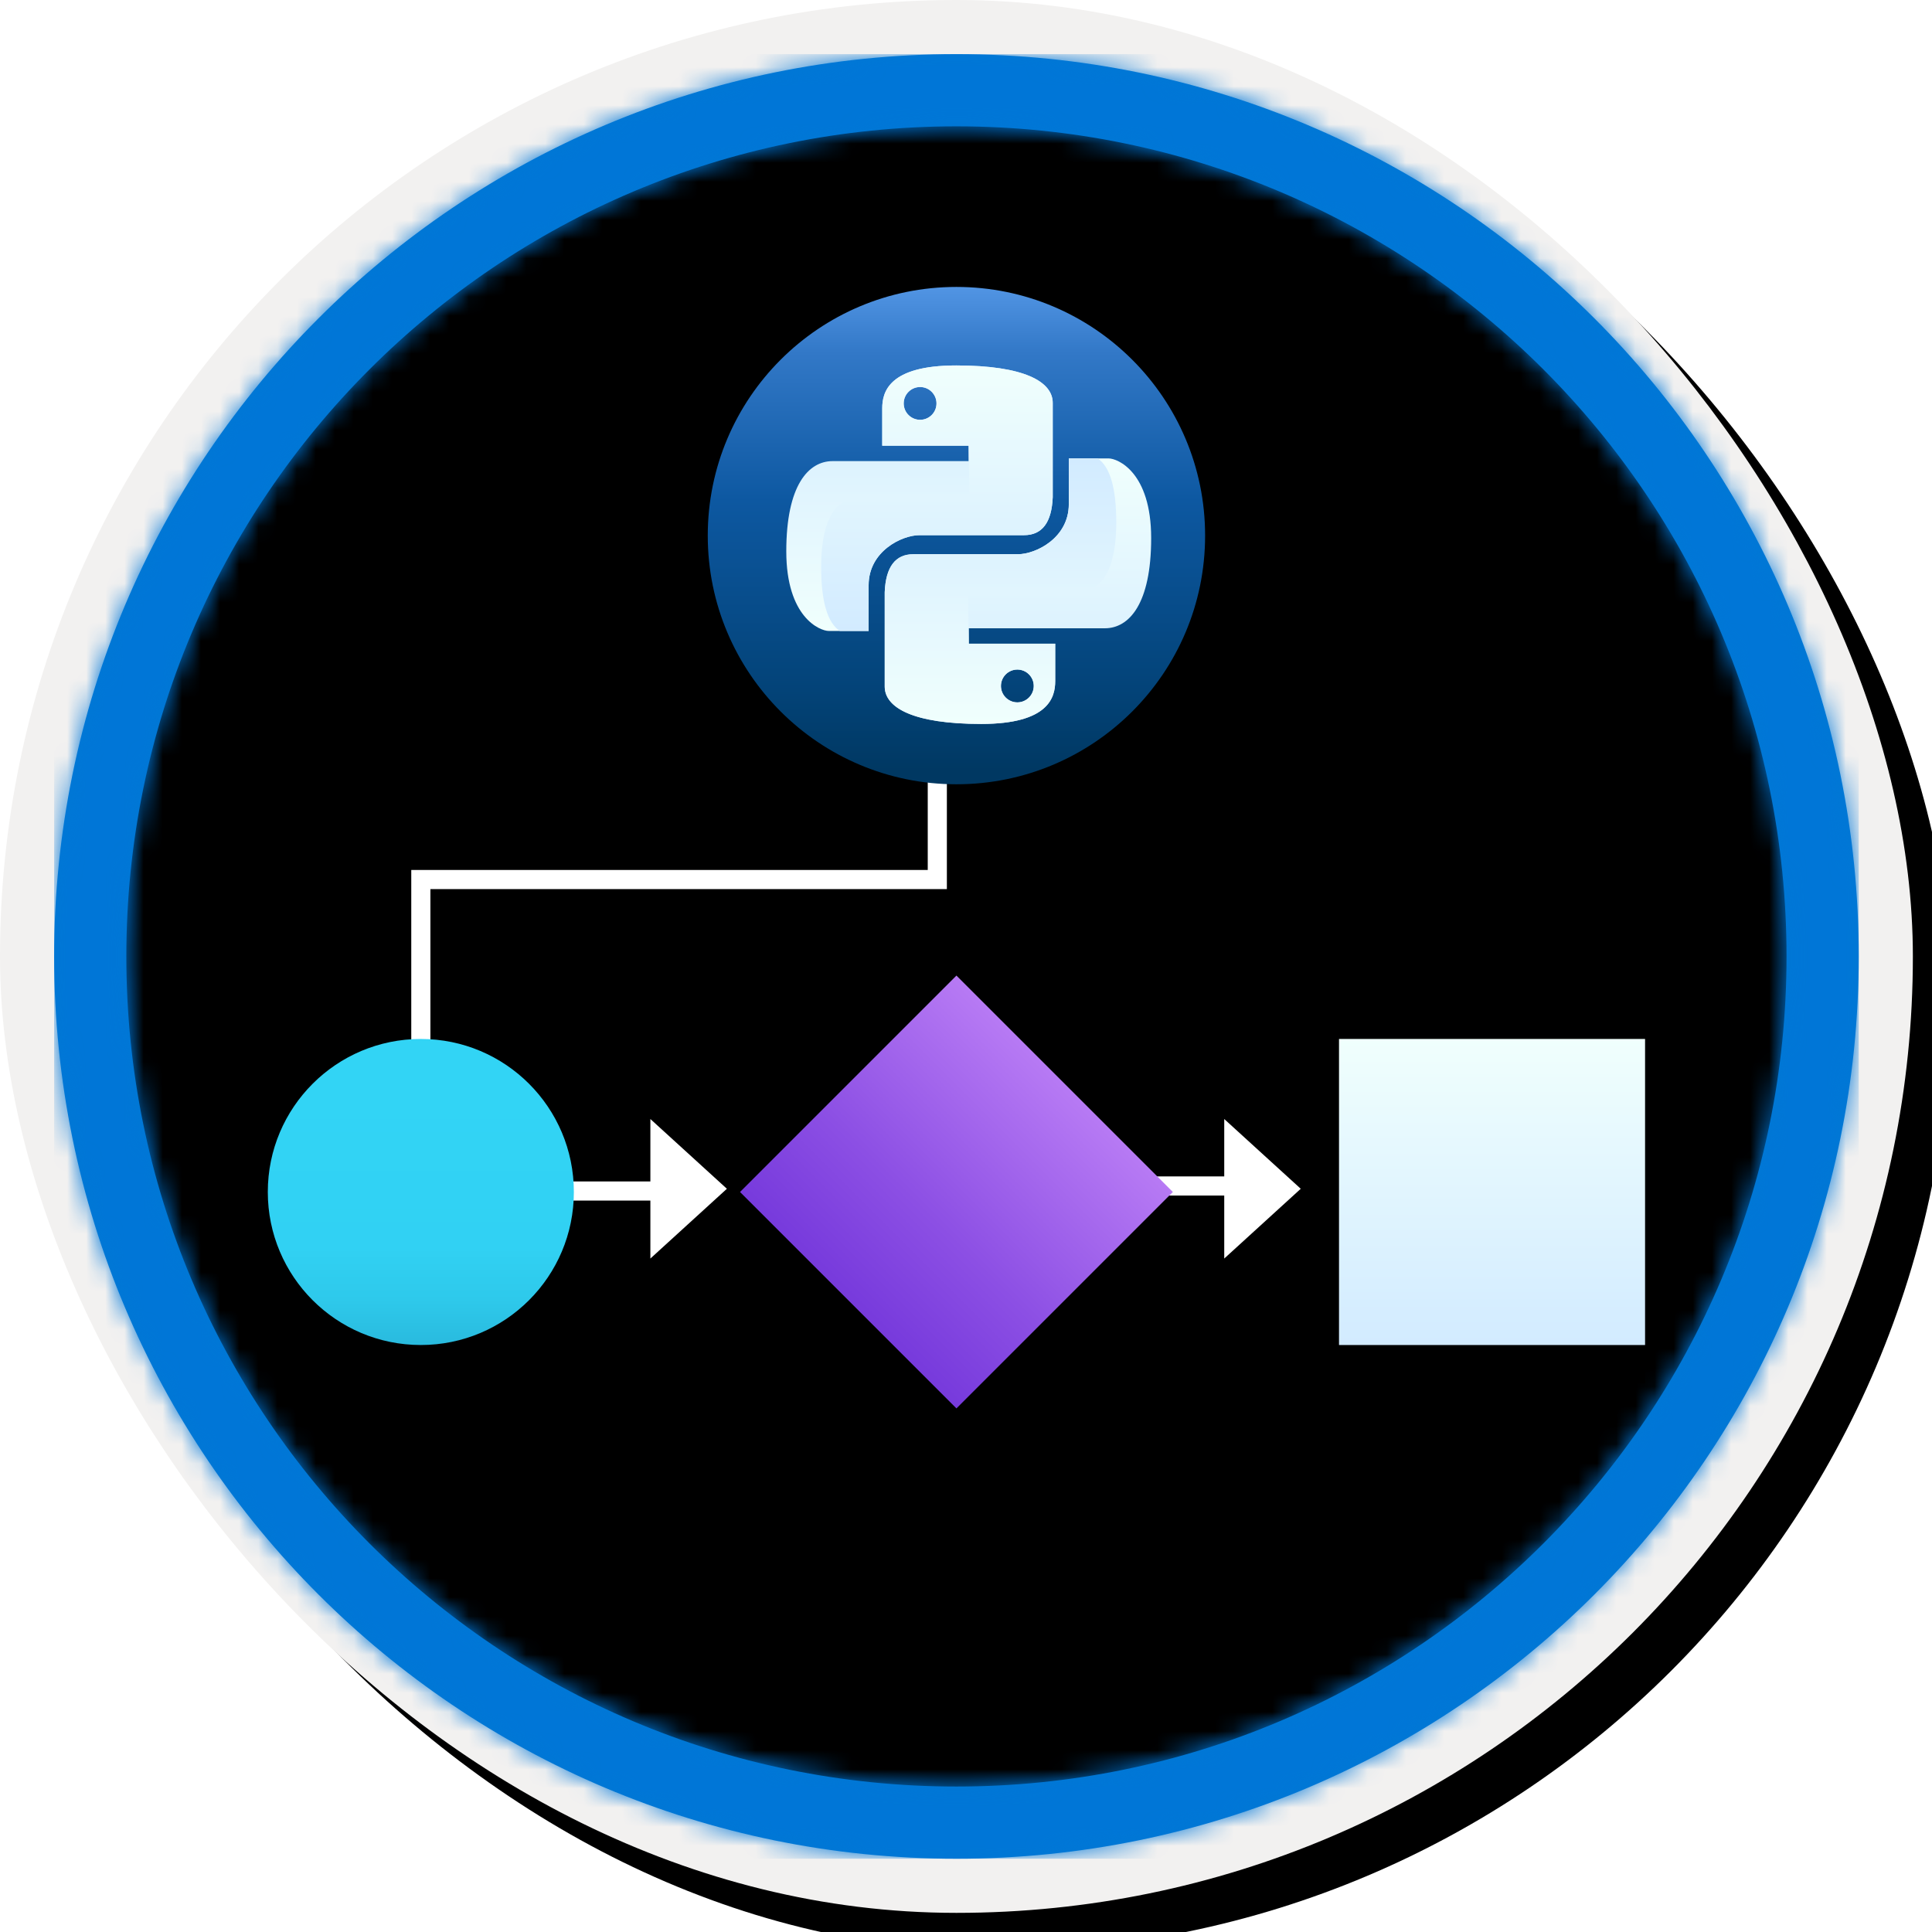 <?xml version="1.0" encoding="UTF-8"?>
<svg width="101px" height="101px" viewBox="0 0 101 101" version="1.1" xmlns="http://www.w3.org/2000/svg" xmlns:xlink="http://www.w3.org/1999/xlink">
    <!-- Generator: Sketch 64 (93537) - https://sketch.com -->
    <title>Take your first steps with Python/Branch-code-execution-with-the-if-elif-else-statement-in-Python</title>
    <desc>Created with Sketch.</desc>
    <defs>
        <rect id="path-1" x="0" y="0" width="94.34" height="94.34" rx="47.17"></rect>
        <linearGradient x1="77.83%" y1="11.2%" x2="-99.689%" y2="253.808%" id="linearGradient-3">
            <stop stop-color="#FFFFFF" offset="0%"></stop>
            <stop stop-color="#000000" stop-opacity="0.5" offset="100%"></stop>
        </linearGradient>
        <rect id="path-4" x="0" y="0" width="94.34" height="94.34"></rect>
        <rect id="path-5" x="0" y="0" width="100" height="100" rx="50"></rect>
        <filter x="-0.5%" y="-0.5%" width="102.0%" height="102.0%" filterUnits="objectBoundingBox" id="filter-6">
            <feOffset dx="1" dy="1" in="SourceAlpha" result="shadowOffsetOuter1"></feOffset>
            <feMorphology radius="4" operator="erode" in="SourceAlpha" result="shadowInner"></feMorphology>
            <feOffset dx="1" dy="1" in="shadowInner" result="shadowInner"></feOffset>
            <feComposite in="shadowOffsetOuter1" in2="shadowInner" operator="out" result="shadowOffsetOuter1"></feComposite>
            <feColorMatrix values="0 0 0 0 0   0 0 0 0 0   0 0 0 0 0  0 0 0 0.15 0" type="matrix" in="shadowOffsetOuter1"></feColorMatrix>
        </filter>
        <path d="M50,2.83 C76.051,2.83 97.17,23.949 97.17,50 C97.17,76.051 76.051,97.17 50,97.17 C23.949,97.17 2.83,76.051 2.83,50 C2.83,23.949 23.949,2.83 50,2.83 Z M50,6.604 C26.033,6.604 6.604,26.033 6.604,50 C6.604,73.967 26.033,93.396 50,93.396 C73.967,93.396 93.396,73.967 93.396,50 C93.396,26.033 73.967,6.604 50,6.604 Z" id="path-7"></path>
        <linearGradient x1="49.977%" y1="17.991%" x2="49.977%" y2="124.588%" id="linearGradient-9">
            <stop stop-color="#32D4F5" offset="0%"></stop>
            <stop stop-color="#31D1F3" offset="47%"></stop>
            <stop stop-color="#2EC9EB" offset="63%"></stop>
            <stop stop-color="#29BADE" offset="77%"></stop>
            <stop stop-color="#22A5CB" offset="89%"></stop>
            <stop stop-color="#198AB3" offset="100%"></stop>
            <stop stop-color="#198AB3" offset="100%"></stop>
        </linearGradient>
        <circle id="path-10" cx="22" cy="62.314" r="8"></circle>
        <filter x="-43.8%" y="-31.2%" width="187.5%" height="187.5%" filterUnits="objectBoundingBox" id="filter-11">
            <feOffset dx="0" dy="2" in="SourceAlpha" result="shadowOffsetOuter1"></feOffset>
            <feGaussianBlur stdDeviation="2" in="shadowOffsetOuter1" result="shadowBlurOuter1"></feGaussianBlur>
            <feColorMatrix values="0 0 0 0 0   0 0 0 0 0   0 0 0 0 0  0 0 0 0.1 0" type="matrix" in="shadowBlurOuter1"></feColorMatrix>
        </filter>
        <linearGradient x1="50.014%" y1="2.51545844e-15%" x2="50.014%" y2="100.054%" id="linearGradient-12">
            <stop stop-color="#B77AF4" offset="0%"></stop>
            <stop stop-color="#8C4FE4" offset="62%"></stop>
            <stop stop-color="#773ADC" offset="100%"></stop>
        </linearGradient>
        <rect id="path-13" x="42" y="54.314" width="16" height="16"></rect>
        <filter x="-43.8%" y="-31.2%" width="187.5%" height="187.5%" filterUnits="objectBoundingBox" id="filter-14">
            <feOffset dx="0" dy="2" in="SourceAlpha" result="shadowOffsetOuter1"></feOffset>
            <feGaussianBlur stdDeviation="2" in="shadowOffsetOuter1" result="shadowBlurOuter1"></feGaussianBlur>
            <feColorMatrix values="0 0 0 0 0   0 0 0 0 0   0 0 0 0 0  0 0 0 0.1 0" type="matrix" in="shadowBlurOuter1"></feColorMatrix>
        </filter>
        <linearGradient x1="50%" y1="100%" x2="50%" y2="0%" id="linearGradient-15">
            <stop stop-color="#D2EBFF" offset="0%"></stop>
            <stop stop-color="#F0FFFD" offset="100%"></stop>
        </linearGradient>
        <rect id="path-16" x="70" y="54.314" width="16" height="16"></rect>
        <filter x="-43.8%" y="-31.2%" width="187.5%" height="187.5%" filterUnits="objectBoundingBox" id="filter-17">
            <feOffset dx="0" dy="2" in="SourceAlpha" result="shadowOffsetOuter1"></feOffset>
            <feGaussianBlur stdDeviation="2" in="shadowOffsetOuter1" result="shadowBlurOuter1"></feGaussianBlur>
            <feColorMatrix values="0 0 0 0 0   0 0 0 0 0   0 0 0 0 0  0 0 0 0.1 0" type="matrix" in="shadowBlurOuter1"></feColorMatrix>
        </filter>
        <linearGradient x1="50%" y1="97.569%" x2="50%" y2="-5.31%" id="linearGradient-18">
            <stop stop-color="#003862" offset="0%"></stop>
            <stop stop-color="#034378" offset="16%"></stop>
            <stop stop-color="#0D58A1" offset="53%"></stop>
            <stop stop-color="#3278C7" offset="82%"></stop>
            <stop stop-color="#5EA0EF" offset="100%"></stop>
        </linearGradient>
        <linearGradient x1="50%" y1="100%" x2="50%" y2="0%" id="linearGradient-19">
            <stop stop-color="#F0FFFD" offset="0%"></stop>
            <stop stop-color="#D2EBFF" offset="100%"></stop>
        </linearGradient>
        <linearGradient x1="50%" y1="100%" x2="50%" y2="0%" id="linearGradient-20">
            <stop stop-color="#D2EBFF" offset="0%"></stop>
            <stop stop-color="#F0FFFD" offset="100%"></stop>
        </linearGradient>
    </defs>
    <g id="Badges" stroke="none" stroke-width="1" fill="none" fill-rule="evenodd">
        <g id="Take-your-first-steps-with-Python" transform="translate(-160, -510)">
            <g id="Take-your-first-steps-with-Python/Branch-code-execution-with-the-if-elif-else-statement-in-Python" transform="translate(160, 510)">
                <g id="Badge-Plates/Circle">
                    <g id="BG" transform="translate(2.83, 2.83)">
                        <mask id="mask-2" fill="white">
                            <use xlink:href="#path-1"></use>
                        </mask>
                        <g></g>
                        <g id="Colors/Microsoft-365/BG-Solid-Badge" mask="url(#mask-2)">
                            <g id="Rectangle">
                                <use fill="#0078D4" xlink:href="#path-4"></use>
                                <use fill-opacity="0.4" fill="url(#linearGradient-3)" xlink:href="#path-4"></use>
                            </g>
                        </g>
                    </g>
                    <g id="Border">
                        <g id="White-Border">
                            <use fill="black" fill-opacity="1" filter="url(#filter-6)" xlink:href="#path-5"></use>
                            <rect stroke="#F2F1F0" stroke-width="4" stroke-linejoin="square" x="2" y="2" width="96" height="96" rx="48"></rect>
                        </g>
                        <mask id="mask-8" fill="white">
                            <use xlink:href="#path-7"></use>
                        </mask>
                        <use id="Boarder" fill="#0078D4" fill-rule="nonzero" xlink:href="#path-7"></use>
                        <g id="Colors/Microsoft-365/Border" mask="url(#mask-8)" fill="#0076D7">
                            <g transform="translate(2.83, 2.83)" id="Microsoft-365/Border">
                                <rect x="0" y="0" width="94.34" height="94.34"></rect>
                            </g>
                        </g>
                    </g>
                </g>
                <polyline id="Path-35" stroke="#FFFFFF" points="49 38.263 49 45.98 22 45.98 22 56.111 22 62.263 35.5 62.263"></polyline>
                <line x1="57.034" y1="62" x2="67.155" y2="62" id="Path-36" stroke="#FFFFFF"></line>
                <polygon id="Path-37" fill="#FFFFFF" points="34 58.5 34 65.793 38 62.146"></polygon>
                <polygon id="Path-37" fill="#FFFFFF" points="64 58.5 64 65.793 68 62.146"></polygon>
                <g id="Oval">
                    <use fill="black" fill-opacity="1" filter="url(#filter-11)" xlink:href="#path-10"></use>
                    <use fill="url(#linearGradient-9)" fill-rule="evenodd" xlink:href="#path-10"></use>
                </g>
                <g id="Rectangle" transform="translate(50, 62.314) rotate(45) translate(-50, -62.314) ">
                    <use fill="black" fill-opacity="1" filter="url(#filter-14)" xlink:href="#path-13"></use>
                    <use fill="url(#linearGradient-12)" fill-rule="evenodd" xlink:href="#path-13"></use>
                </g>
                <g id="Rectangle">
                    <use fill="black" fill-opacity="1" filter="url(#filter-17)" xlink:href="#path-16"></use>
                    <use fill="url(#linearGradient-15)" fill-rule="evenodd" xlink:href="#path-16"></use>
                </g>
                <g id="Group-2" transform="translate(37, 15)">
                    <circle id="Oval" fill="url(#linearGradient-18)" cx="13" cy="13" r="13"></circle>
                    <g id="python" transform="translate(4.105, 4.105)" fill-rule="nonzero">
                        <path d="M8.885,0 C12.429,0 13.929,0.845 13.929,1.956 L13.929,6.89 C13.874,8.212 13.374,8.872 12.429,8.872 L6.964,8.872 C6.039,8.872 4.305,9.715 4.305,11.487 L4.305,13.88 L2.224,13.88 C1.753,13.88 0,13.163 0,9.715 C0,6.266 1.156,5.001 2.422,5.001 L9.533,5.001 L9.533,4.195 L5.016,4.195 L5.016,2.242 C5.016,1.406 5.342,0 8.885,0 Z M6.996,1.127 C6.522,1.127 6.138,1.511 6.138,1.985 C6.138,2.458 6.522,2.842 6.996,2.842 C7.469,2.842 7.853,2.458 7.853,1.985 C7.853,1.511 7.469,1.127 6.996,1.127 L6.996,1.127 Z" id="Combined-Shape" fill="url(#linearGradient-19)"></path>
                        <path d="M8.885,0 C12.429,0 13.929,0.845 13.929,1.956 L13.929,6.89 C13.874,8.212 13.374,8.872 12.429,8.872 L6.964,8.872 C6.039,8.872 4.305,9.715 4.305,11.487 L4.305,13.88 L2.796,13.88 C2.147,13.444 1.823,12.326 1.823,10.524 C1.823,9.159 2.064,6.94 3.788,6.94 L6.964,6.94 C7.809,6.94 8.68,6.923 9.579,6.89 L9.533,4.195 L5.016,4.195 L5.016,2.242 C5.016,1.406 5.342,0 8.885,0 Z M6.996,1.127 C6.522,1.127 6.138,1.511 6.138,1.985 C6.138,2.458 6.522,2.842 6.996,2.842 C7.469,2.842 7.853,2.458 7.853,1.985 C7.853,1.511 7.469,1.127 6.996,1.127 L6.996,1.127 Z" id="Combined-Shape" fill="url(#linearGradient-20)"></path>
                        <path d="M14.032,4.861 C17.576,4.861 19.076,5.706 19.076,6.818 L19.076,11.751 C19.021,13.073 18.521,13.734 17.576,13.734 L12.111,13.734 C11.186,13.734 9.452,14.576 9.452,16.348 L9.452,18.742 L7.371,18.742 C6.899,18.742 5.147,18.025 5.147,14.576 C5.147,11.128 6.303,9.862 7.569,9.862 L14.68,9.862 L14.68,9.057 L10.163,9.057 L10.163,7.103 C10.163,6.267 10.489,4.861 14.032,4.861 Z M12.143,5.989 C11.669,5.989 11.285,6.373 11.285,6.846 C11.285,7.32 11.669,7.704 12.143,7.704 C12.616,7.704 13,7.32 13,6.846 C13,6.373 12.616,5.989 12.143,5.989 L12.143,5.989 Z" id="Combined-Shape" fill="url(#linearGradient-19)" transform="translate(12.111, 11.801) rotate(180) translate(-12.111, -11.801) "></path>
                        <path d="M12.208,4.861 C15.752,4.861 17.252,5.706 17.252,6.818 L17.252,11.751 C17.197,13.073 16.697,13.734 15.752,13.734 L10.288,13.734 C9.362,13.734 7.629,14.576 7.629,16.348 L7.629,18.742 L6.119,18.742 C5.47,18.306 5.147,17.187 5.147,15.386 C5.147,14.02 5.387,11.802 7.112,11.802 L10.288,11.802 C11.132,11.802 12.003,11.785 12.902,11.751 L12.857,9.056 L8.339,9.056 L8.339,7.103 C8.339,6.267 8.665,4.861 12.209,4.861 L12.208,4.861 Z M10.319,5.989 C9.845,5.989 9.461,6.373 9.461,6.846 C9.461,7.32 9.845,7.704 10.319,7.704 C10.793,7.704 11.177,7.32 11.177,6.846 C11.177,6.373 10.793,5.989 10.319,5.989 L10.319,5.989 Z" id="Combined-Shape" fill="url(#linearGradient-20)" transform="translate(11.199, 11.801) rotate(180) translate(-11.199, -11.801) "></path>
                    </g>
                </g>
            </g>
        </g>
    </g>
</svg>